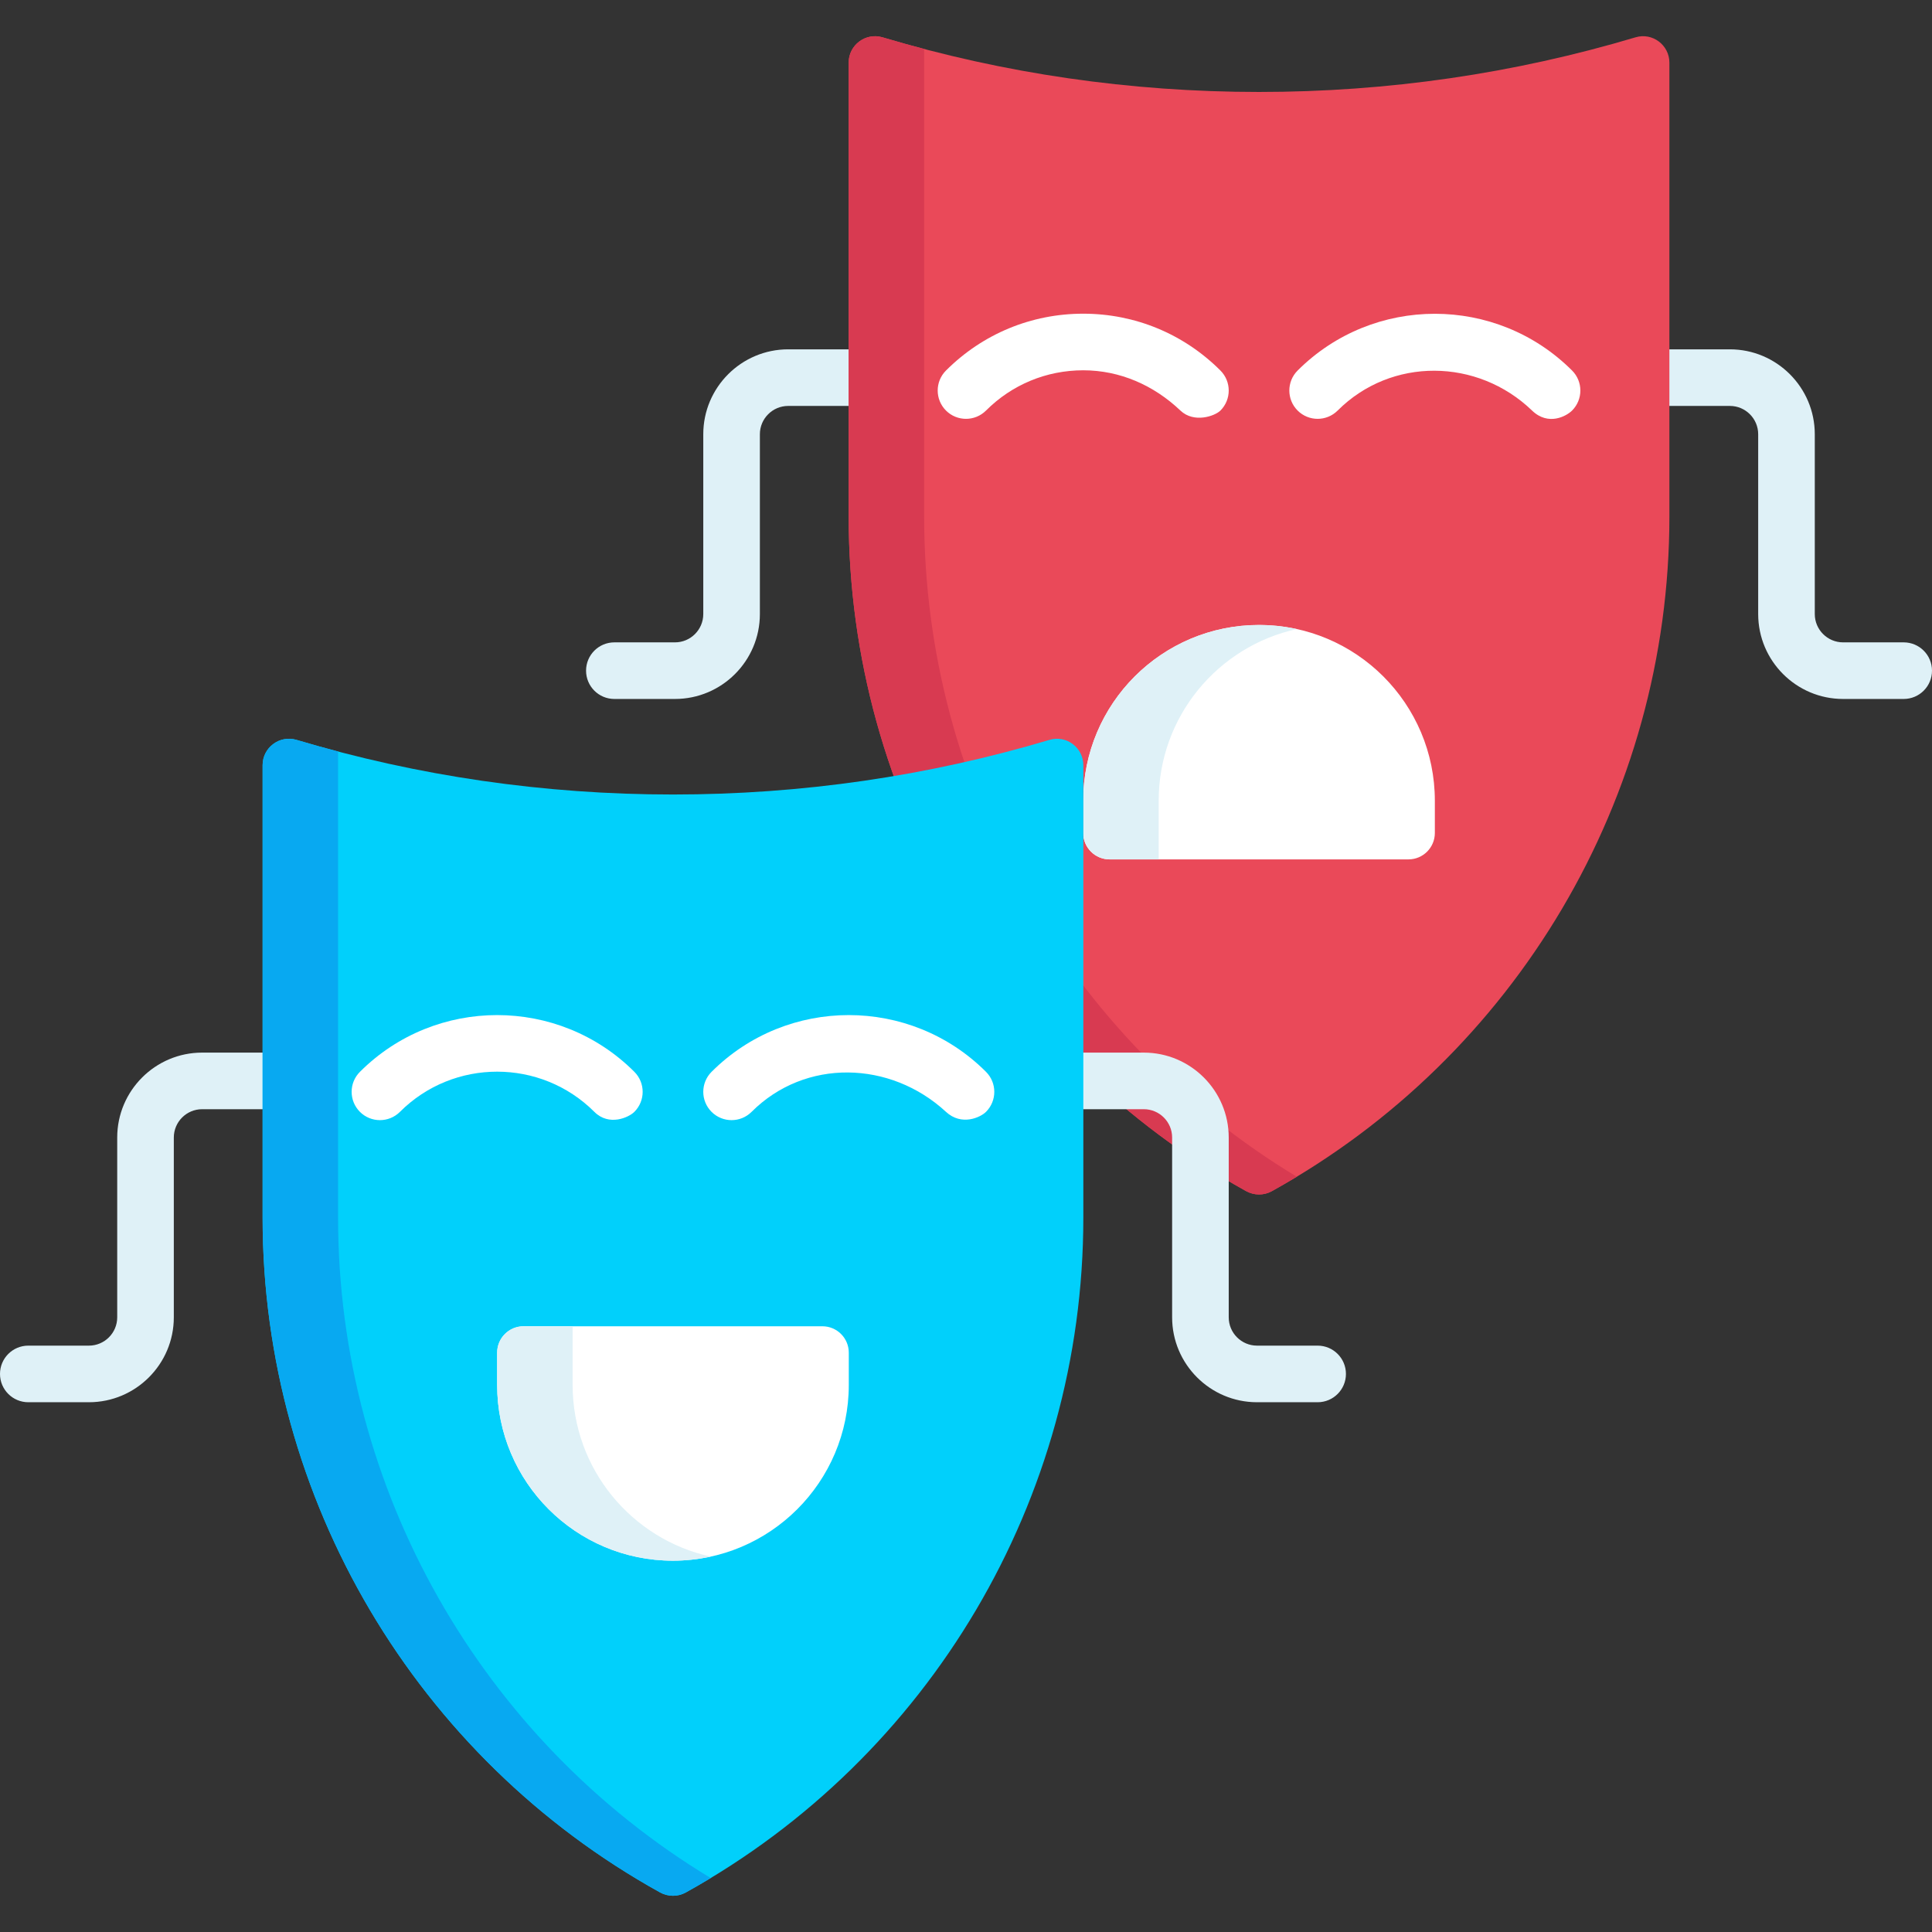 <svg id="Capa_1" enable-background="new 0 0 511.996 511.996" height="512" viewBox="0 0 511.996 511.996" width="512" xmlns="http://www.w3.org/2000/svg"><rect x="0" y="0" width="511.996" height="511.996" fill="#333333" stroke="none"/><g><g><g><path d="m178.874 185.231h-16.063c-4.143 0-7.5-3.357-7.5-7.5s3.357-7.5 7.5-7.5h16.063c4.136 0 7.5-3.364 7.5-7.5v-47.656c0-12.406 10.094-22.5 22.5-22.5h16.062c4.143 0 7.5 3.357 7.5 7.5s-3.357 7.5-7.5 7.5h-16.062c-4.136 0-7.5 3.364-7.5 7.5v47.656c0 12.406-10.094 22.5-22.5 22.5z" fill="#dff1f7"/></g><g><path d="m504.496 185.231h-16.063c-12.406 0-22.5-10.094-22.5-22.5v-47.656c0-4.136-3.364-7.5-7.5-7.5h-16.063c-4.143 0-7.5-3.357-7.5-7.5s3.357-7.5 7.5-7.5h16.063c12.406 0 22.5 10.094 22.5 22.5v47.656c0 4.136 3.364 7.5 7.5 7.5h16.063c4.143 0 7.5 3.357 7.5 7.5s-3.357 7.5-7.5 7.5z" fill="#dff1f7"/></g></g><path d="m337.09 315.649c-2.14 1.186-4.732 1.186-6.872 0-64.515-35.755-105.314-104.108-105.314-178.771v-120.272c0-4.667 4.488-8.053 8.959-6.719 32.272 9.625 65.68 14.483 99.791 14.483 34.109 0 67.518-4.859 99.79-14.483 4.472-1.334 8.959 2.053 8.959 6.719v120.272c0 74.663-40.799 143.016-105.313 178.771z" fill="#ea4959"/><path d="m244.904 136.878v-123.898c-3.671-.964-7.328-1.988-10.971-3.074-4.502-1.341-9.029 1.996-9.029 6.693v120.278c0 74.664 40.799 143.017 105.315 178.772 2.105 1.167 4.667 1.219 6.772.052 2.25-1.247 4.47-2.535 6.663-3.859-60.704-36.659-98.75-102.867-98.75-174.964z" fill="#d83a51"/><g><path d="m406.006 108.8c-14.463-13.94-37.314-14.205-51.518 0-2.93 2.928-7.678 2.928-10.607 0-2.929-2.93-2.929-7.678 0-10.607 20.053-20.051 52.68-20.051 72.732 0 2.929 2.93 2.929 7.678 0 10.607-1.465 1.464-6.282 4.17-10.607 0z" fill="#fff"/></g><g><path d="m312.818 108.799c-7.05-6.705-16.027-10.669-25.758-10.669s-18.879 3.789-25.759 10.67c-2.93 2.928-7.678 2.928-10.607 0-2.929-2.93-2.929-7.678 0-10.607 9.714-9.713 22.629-15.063 36.366-15.063s26.651 5.35 36.365 15.063c2.929 2.929 2.929 7.678-.001 10.606-1.463 1.465-7.009 3.421-10.606 0z" fill="#fff"/></g><path d="m294.06 227.745h79.187c3.866 0 7-3.134 7-7v-8.531c0-25.733-20.861-46.593-46.593-46.593-25.733 0-46.593 20.861-46.593 46.593v8.531c-.001 3.866 3.133 7 6.999 7z" fill="#fff"/><path d="m343.654 166.708c-3.223-.705-6.566-1.087-10-1.087-25.733 0-46.593 20.861-46.593 46.593v8.531c0 3.866 3.134 7 7 7h13v-15.531c-.001-22.299 15.668-40.928 36.593-45.506z" fill="#dff1f7"/><g><path d="m23.563 371.604h-16.063c-4.143 0-7.5-3.357-7.5-7.5s3.357-7.5 7.5-7.5h16.063c4.136 0 7.5-3.364 7.5-7.5v-47.655c0-12.406 10.094-22.5 22.5-22.5h16.063c4.143 0 7.5 3.357 7.5 7.5s-3.357 7.5-7.5 7.5h-16.063c-4.136 0-7.5 3.364-7.5 7.5v47.655c0 12.406-10.094 22.5-22.5 22.5z" fill="#dff1f7"/></g><g><path d="m349.185 371.604h-16.062c-12.406 0-22.5-10.094-22.5-22.5v-47.655c0-4.136-3.364-7.5-7.5-7.5h-16.063c-4.143 0-7.5-3.357-7.5-7.5s3.357-7.5 7.5-7.5h16.063c12.406 0 22.5 10.094 22.5 22.5v47.655c0 4.136 3.364 7.5 7.5 7.5h16.062c4.143 0 7.5 3.357 7.5 7.5s-3.358 7.5-7.5 7.5z" fill="#dff1f7"/></g><path d="m181.779 501.5c-2.14 1.186-4.732 1.186-6.872 0-64.515-35.755-105.314-104.107-105.314-178.771v-119.944c0-4.667 4.488-8.053 8.959-6.719 32.272 9.625 65.68 14.483 99.791 14.483 34.109 0 67.518-4.859 99.79-14.483 4.472-1.334 8.959 2.053 8.959 6.719v119.944c0 74.664-40.799 143.016-105.313 178.771z" fill="#01d0fb"/><path d="m89.593 322.729v-123.569c-3.671-.964-7.328-1.989-10.971-3.074-4.502-1.341-9.029 1.996-9.029 6.693v119.95c0 74.664 40.799 143.017 105.315 178.772 2.105 1.167 4.667 1.219 6.772.052 2.25-1.247 4.47-2.535 6.663-3.859-60.704-36.659-98.75-102.868-98.75-174.965z" fill="#08a9f1"/><g><g><g><path d="m157.509 294.651c-14.211-14.197-37.314-14.203-51.52 0-2.929 2.929-7.678 2.928-10.606-.001s-2.929-7.678.001-10.606c20.051-20.051 52.68-20.051 72.73 0 2.93 2.929 2.93 7.678.001 10.606-1.465 1.465-6.7 3.903-10.606.001z" fill="#fff"/></g><g><path d="m250.695 294.651c-14.758-13.626-37.313-14.204-51.519 0-2.929 2.929-7.678 2.928-10.606-.001s-2.929-7.678.001-10.606c20.05-20.051 52.678-20.051 72.729 0 2.93 2.929 2.93 7.678.001 10.606-1.464 1.465-6.47 3.82-10.606.001z" fill="#fff"/></g></g></g><path d="m138.749 351.472h79.187c3.866 0 7 3.134 7 7v8.531c0 25.733-20.861 46.593-46.593 46.593-25.733 0-46.593-20.861-46.593-46.593v-8.531c-.001-3.866 3.133-7 6.999-7z" fill="#fff"/><path d="m151.749 367.003v-15.531h-13c-3.866 0-7 3.134-7 7v8.531c0 25.733 20.86 46.593 46.593 46.593 3.434 0 6.777-.382 10-1.087-20.925-4.578-36.593-23.207-36.593-45.506z" fill="#dff1f7"/></g></svg>